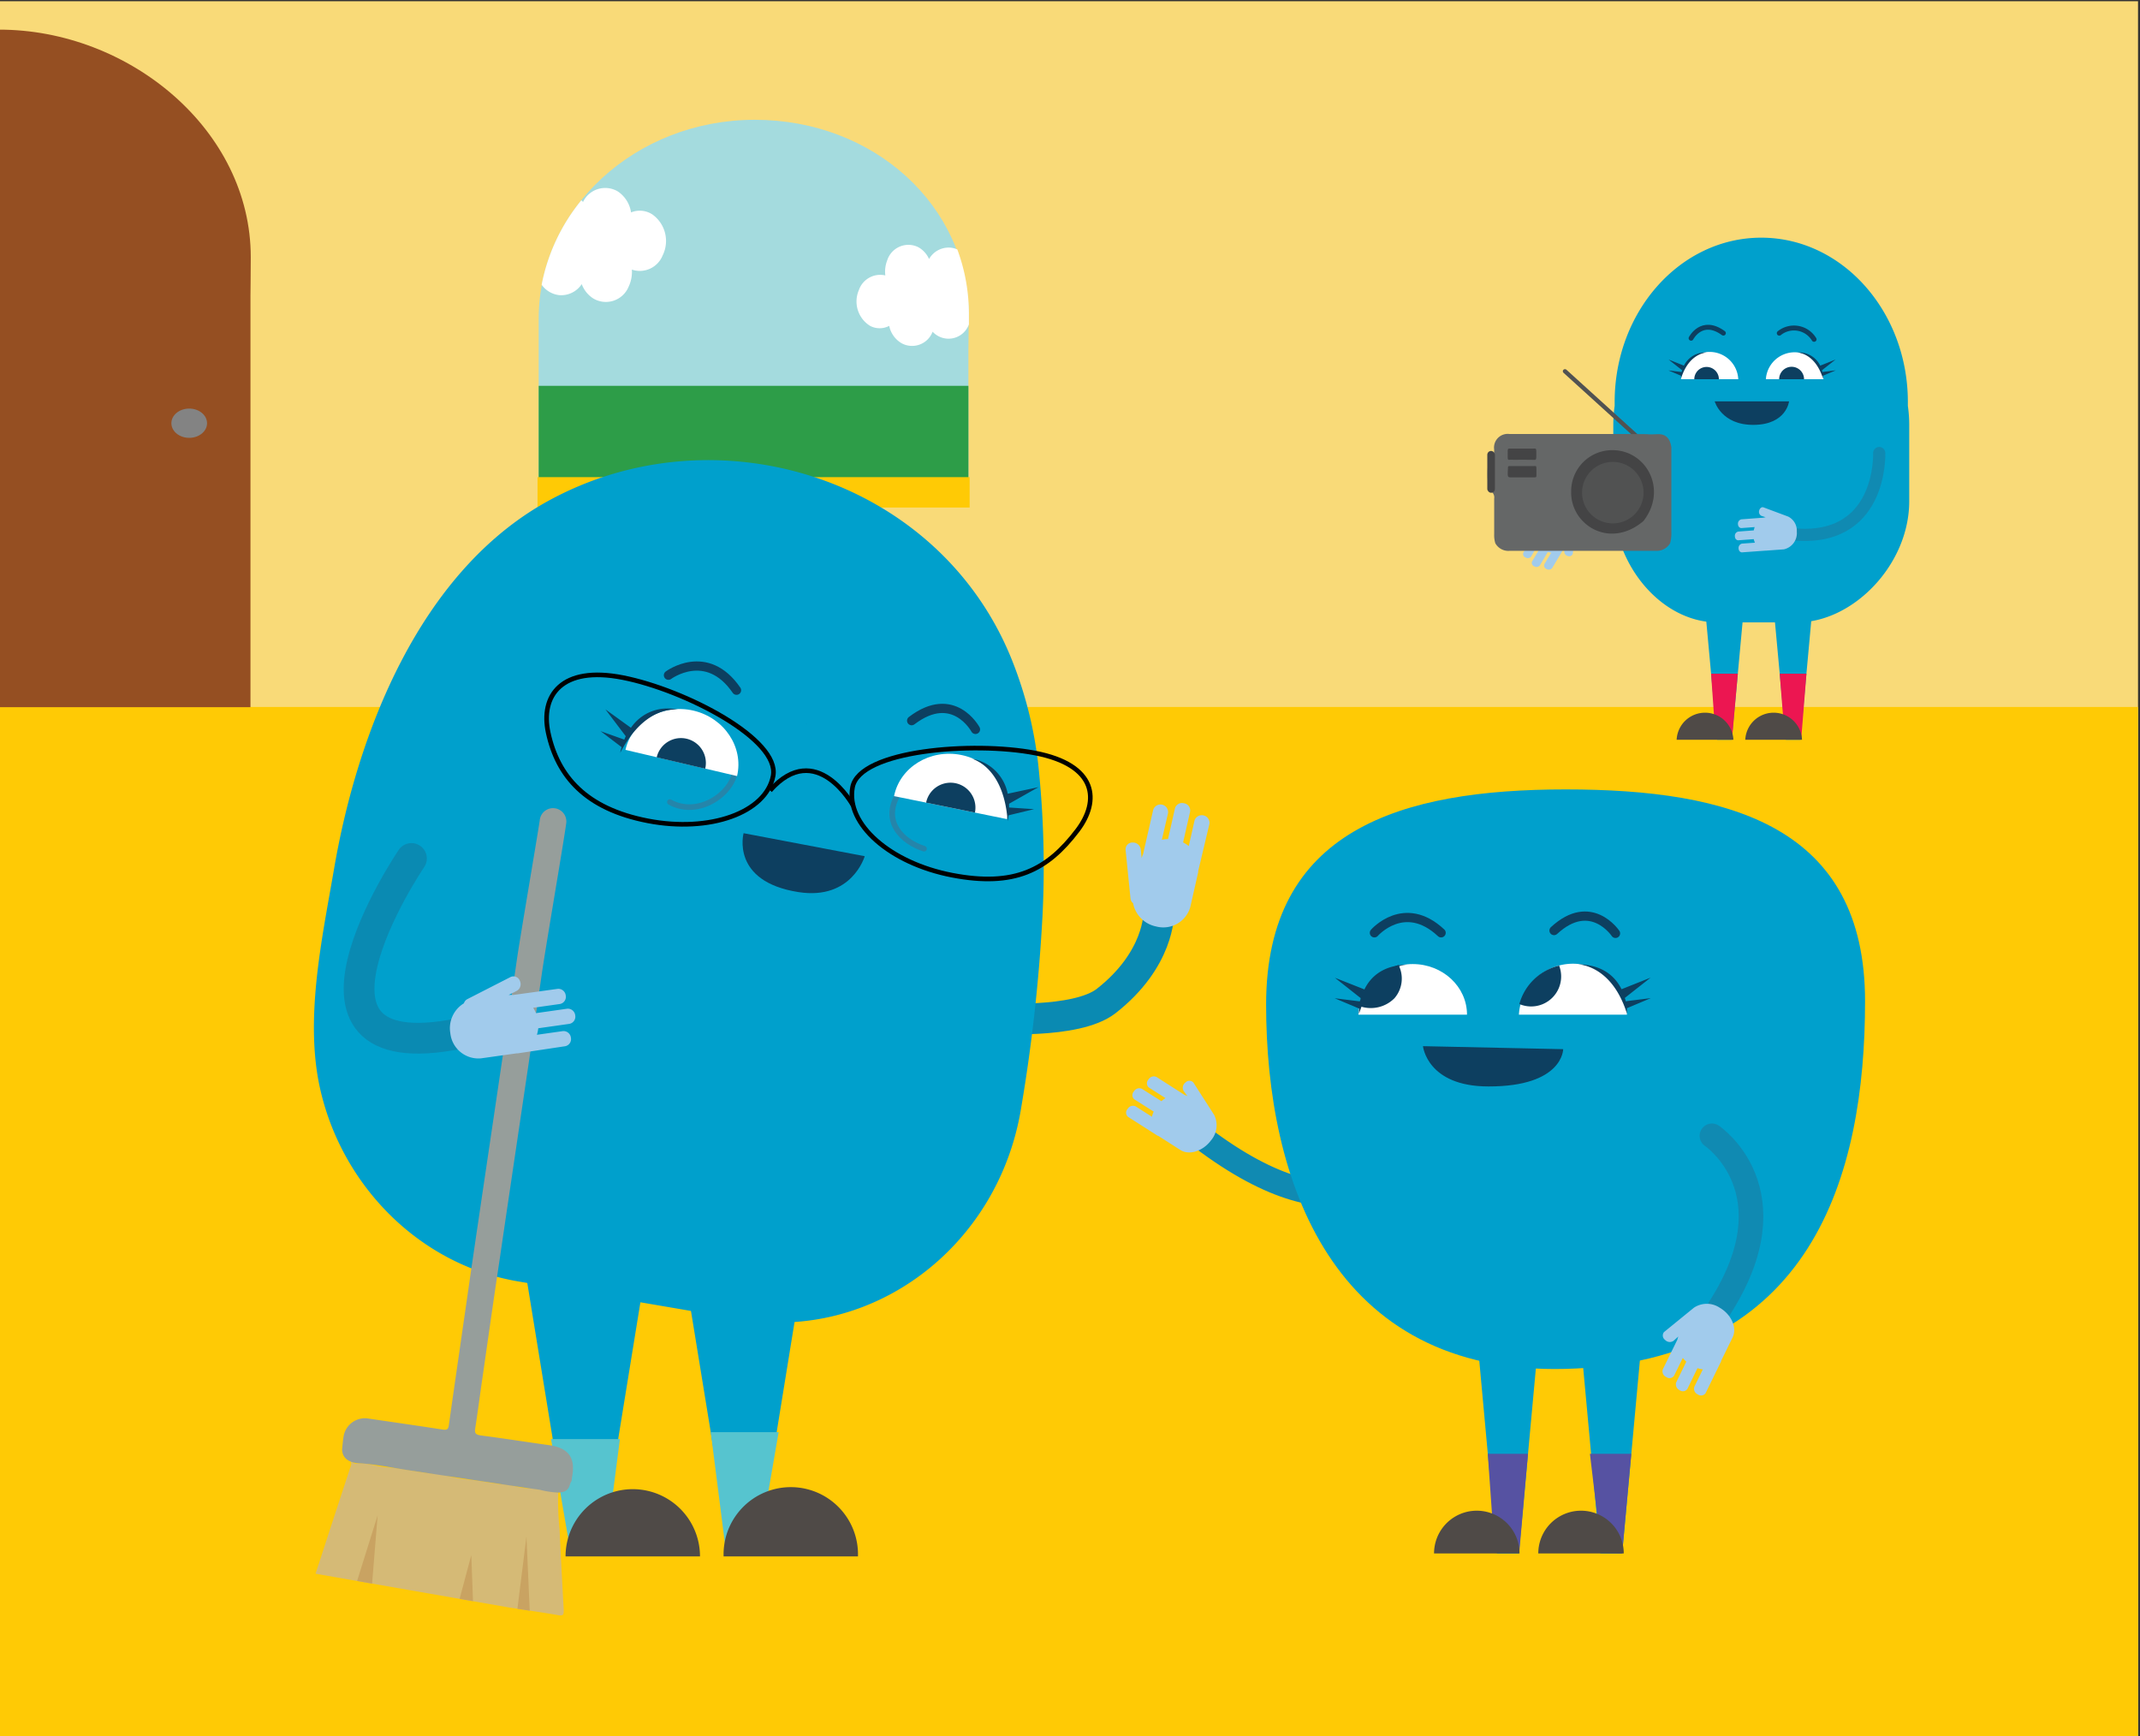 <svg xmlns="http://www.w3.org/2000/svg" viewBox="0 0 348 282.35"><rect x="0" y="0" width="348" height="282.35" fill="#333333" stroke="none"/><defs><style>.cls-1{fill:#f9da78;}.cls-2{fill:#ffca05;}.cls-3{fill:#a4dbde;}.cls-4{fill:#954f22;}.cls-5{fill:#2d9d48;}.cls-6{fill:#fff;}.cls-7{fill:#838383;}.cls-12,.cls-15,.cls-19,.cls-20,.cls-22,.cls-23,.cls-8{fill:none;stroke-miterlimit:10;}.cls-8{stroke:#0a8ab2;stroke-width:5px;}.cls-12,.cls-19,.cls-20,.cls-22,.cls-23,.cls-8{stroke-linecap:round;}.cls-9{fill:#a1cbec;}.cls-10{fill:#00a0cc;}.cls-11{fill:#0d3f60;}.cls-12{stroke:#2585aa;stroke-width:0.91px;}.cls-13{fill:#56c4cf;}.cls-14{fill:#4f4a47;}.cls-15{stroke:#000;stroke-width:0.75px;}.cls-16{fill:#d5ba76;}.cls-17{fill:#969e9b;}.cls-18{fill:#c9a362;}.cls-19,.cls-22{stroke:#108ab2;}.cls-19{stroke-width:4px;}.cls-20,.cls-23{stroke:#0d3f60;}.cls-20{stroke-width:1.5px;}.cls-21{fill:#5652a2;}.cls-22{stroke-width:1.98px;}.cls-23{stroke-width:0.8px;}.cls-24{fill:#515252;}.cls-25{fill:#444445;}.cls-26{fill:#656767;}.cls-27{fill:#ec1651;}</style></defs><g id="Layer_1" data-name="Layer 1"><polyline class="cls-1" points="-0.32 282.55 -0.32 0.2 347.68 0.2 347.68 282.55"/><rect class="cls-2" x="-0.32" y="114.96" width="348" height="167.58"/><path class="cls-3" d="M157.53,51.37c0-17.87-15.37-31.89-34.78-31.89S87.6,34,87.6,51.83V81.44h69.88V56.83S157.53,53.07,157.53,51.37Z"/><path class="cls-4" d="M-.32,115H40.73V48.16s.05-4.37.05-6.34c0-20.75-19.83-37-40.9-37"/><rect class="cls-5" x="87.6" y="62.75" width="69.88" height="18.68" transform="translate(245.08 144.17) rotate(-180)"/><path class="cls-6" d="M154.18,40.26a3.67,3.67,0,0,0-3.1,1.86,4.11,4.11,0,0,0-1.74-1.92,3.61,3.61,0,0,0-5.05,2.1,5,5,0,0,0-.32,2.49,3.67,3.67,0,0,0-4.31,2.4,4.66,4.66,0,0,0,1.83,5.8,3.33,3.33,0,0,0,3.11,0,4.25,4.25,0,0,0,2.06,2.85,3.57,3.57,0,0,0,5-1.9,3.52,3.52,0,0,0,5.9-1.19c0-.63,0-1.23,0-1.68a30.17,30.17,0,0,0-1.88-10.5A3.36,3.36,0,0,0,154.18,40.26Z"/><rect class="cls-2" x="87.41" y="77.59" width="70.27" height="4.94"/><ellipse class="cls-7" cx="30.77" cy="68.82" rx="2.9" ry="2.38"/><path class="cls-6" d="M91,48a4,4,0,0,0,3.6-1.8,4.71,4.71,0,0,0,1.82,2.3,4,4,0,0,0,5.81-1.89,5.59,5.59,0,0,0,.52-2.77,4,4,0,0,0,5-2.29,5.3,5.3,0,0,0-1.65-6.67,3.74,3.74,0,0,0-3.48-.34,5,5,0,0,0-2.12-3.39,4,4,0,0,0-5.69,1.69,2.4,2.4,0,0,0-.28-.27A31,31,0,0,0,88.08,46.3,4.08,4.08,0,0,0,91,48Z"/><path class="cls-8" d="M188.43,148.55s.14,7.44-8.55,14.23c-4.89,3.82-18.57,2.8-18.57,2.8"/><path class="cls-9" d="M196.68,133.94a1.25,1.25,0,0,0-2.42-.55l-.95,4.19a5.15,5.15,0,0,0-.92-.59l1.14-5a1.18,1.18,0,0,0-1-1.37,1.2,1.2,0,0,0-1.46.82l-1.13,5a6.25,6.25,0,0,0-1,.11l1-4.31a1.24,1.24,0,0,0-2.41-.55l-1.64,7.19a3.64,3.64,0,0,0-.24.68l-.15-1.48a1.28,1.28,0,0,0-1.35-1.07h0a1.1,1.1,0,0,0-1.11,1.18l.8,7.92a1.19,1.19,0,0,0,.42.77,4.77,4.77,0,0,0,3.72,3.77,4.56,4.56,0,0,0,5.58-3.15l1.29-5.69s0-.08,0-.12a.14.14,0,0,0,0-.06Z"/><path class="cls-10" d="M169.52,149.08a273.16,273.16,0,0,1-3.45,31c-3.65,22.72-24.19,38.14-45.89,34.43l-36-6.15c-15.85-2.71-28.32-15.33-32-30.79-2.77-11.5.17-24.8,2.14-36.26,3.8-22.2,13.94-48.26,34.64-59.75,27.52-15.26,63.91-3.75,75.66,25.92a65.75,65.75,0,0,1,4.21,16.79A157.11,157.11,0,0,1,169.52,149.08Z"/><path class="cls-11" d="M120.92,135.49s-2.15,7.86,8.94,9.58c8.69,1.35,10.76-5.84,10.76-5.84Z"/><path class="cls-12" d="M145.94,129.33c-2.43,4.33.76,7.53,4.32,8.68"/><polyline class="cls-10" points="131.13 203.12 123.24 251.73 118.65 251.73 110.75 203.27"/><polyline class="cls-10" points="105.4 204.02 97.5 252.63 92.92 252.63 85.02 204.17"/><polygon class="cls-13" points="117.97 251.67 115.58 232.89 126.62 232.89 123.41 251.45 117.97 251.67"/><polygon class="cls-13" points="92.75 252.19 89.61 234.01 100.81 234.01 98.39 252.69 92.75 252.19"/><path class="cls-14" d="M113.83,253.09a10.93,10.93,0,1,0-21.86,0"/><path class="cls-14" d="M139.52,253.09a10.93,10.93,0,1,0-21.85,0"/><path class="cls-12" d="M119.54,125.36c-.44,3.7-6,7.64-10.61,5.07"/><path class="cls-6" d="M119.86,126.2c1.1-4.7-2.07-9.46-7.08-10.64s-10,1.68-11.07,6.38"/><path class="cls-11" d="M114.68,125a4.05,4.05,0,1,0-7.89-1.85"/><path class="cls-6" d="M163.75,133.2c1-4.72-2.36-9.4-7.43-10.43s-10,2-10.93,6.69"/><path class="cls-11" d="M158.54,132.14a4.05,4.05,0,1,0-7.94-1.62"/><path class="cls-11" d="M157.14,123.1l-.13,0Z"/><path class="cls-11" d="M112,115.38l.17,0Z"/><path class="cls-15" d="M138.64,128c-1.15,6,6.11,12.38,16.21,14.32s15.45-.81,20.36-7.28c3.67-4.83,3.2-10.65-6.9-12.59S139.79,122,138.64,128Z"/><path class="cls-15" d="M89.15,119.16c1.53,7.08,6.11,12.37,16.2,14.32s19.22-1.32,20.37-7.29-14.31-14-24.41-16S87.86,113.22,89.15,119.16Z"/><path class="cls-15" d="M138.74,131s-6-10.93-13.51-2.46"/><path class="cls-11" d="M163.87,129.07l5-1.07-4.78,2.7c0,.21,0,.41,0,.61l4.07.27-4.15,1c-.07.57-.15.93-.15.93-.57-7.88-4.61-9.75-5.8-10.13A7.15,7.15,0,0,1,163.87,129.07Z"/><path class="cls-11" d="M158.05,123.36l-.33-.1Z"/><path class="cls-11" d="M97.67,118.9l3.85,1.37c.07-.18.15-.36.24-.55l-3.31-4.37,4.15,3a7.15,7.15,0,0,1,7.61-2.94c-1.25-.12-5.69,0-9.35,7a7.72,7.72,0,0,1,.23-.91Z"/><path class="cls-11" d="M131,117.74a2.89,2.89,0,0,1,.34.05C131.2,117.76,131.1,117.76,131,117.74Z"/><path class="cls-16" d="M51.31,255.91c1-3,1.95-6,2.94-9,.91-2.8,1.84-5.59,2.75-8.39.08-.25.23-.53,0-.82.34,0,.52.34.88.29,1.7-.21,3.3.5,5,.61,2.43.15,4.8.78,7.23,1a15.33,15.33,0,0,1,2.34.33,24.27,24.27,0,0,0,3.8.68c1.93.16,3.8.66,5.73.78,1.29.07,2.51.59,3.79.62,1.69,0,3.3.51,5,.7a44.56,44.56,0,0,0,.22,5.89c.2,4.4.44,8.81.68,13.21,0,.66,0,1-.88.84-2.65-.46-5.32-.84-8-1.25Z"/><path class="cls-17" d="M90.91,131.65a2.17,2.17,0,0,1,1.16,2.3c-.62,4.32-3.39,20.35-4,24.67-.88,6.2-5.86,39.54-6.75,45.74-1,6.58-1.92,13.15-2.87,19.73-.4,2.73-.75,5.46-1.17,8.18-.11.74,0,1,.87,1.15,3.69.47,7.37,1.06,11.06,1.57,3.21.44,4.42,2,3.82,5.18-.06.3,0,.65-.24.9-.35,1.26-.69,1.53-2,1.65a15.54,15.54,0,0,1-3.06-.47c-1.23-.17-2.46-.34-3.69-.53l-7.88-1.18-9.59-1.44c-2.82-.43-5.47-1-8.32-1.17-1.43-.09-2.6-.75-2.62-2.26.08-.69.12-1.39.24-2.07A3.52,3.52,0,0,1,60,230.69c4,.59,8,1.16,12,1.78.76.12.92-.14,1-.8,1.1-7.78,2.24-15.54,3.35-23.31,1.21-8.43,6.52-44,7.72-52.42.52-3.6,3.15-18.92,3.7-22.52A2.17,2.17,0,0,1,90.91,131.65Z"/><path class="cls-8" d="M76.35,167.71c-33.86,7.85-9.44-28.11-9.44-28.11"/><path class="cls-9" d="M91.91,170.13a1.18,1.18,0,0,0,.93-1.38,1.21,1.21,0,0,0-1.29-1.08l-4.24.6a5.25,5.25,0,0,0,.22-1.06l5.08-.72a1.19,1.19,0,0,0,.93-1.39,1.21,1.21,0,0,0-1.3-1.07l-5.08.72a5.14,5.14,0,0,0-.46-.87l4.37-.62a1.18,1.18,0,0,0,.93-1.38,1.21,1.21,0,0,0-1.29-1.08l-7.28,1a4.33,4.33,0,0,0-.72,0l1.32-.67a1.25,1.25,0,0,0,.51-1.63h0a1.11,1.11,0,0,0-1.5-.63L76,162.47a1.15,1.15,0,0,0-.56.68A4.73,4.73,0,0,0,73.23,168a4.59,4.59,0,0,0,5,4.1l5.76-.81.12,0s0,0,.07,0Z"/><polygon class="cls-18" points="86.14 261.92 85.61 249.84 84.14 261.62 86.14 261.92"/><polygon class="cls-18" points="76.92 260.38 76.64 252.88 74.74 260 76.92 260.38"/><polygon class="cls-18" points="60.51 257.52 61.41 246.41 58.07 257.09 60.51 257.52"/><path class="cls-19" d="M227.52,189.24S219,202.83,195.44,185"/><path class="cls-9" d="M197.43,181.28a3.77,3.77,0,0,1-.5,4.16c-1.32,1.78-3.59,2.48-5,1.55l-3.58-2.29-.08,0,0,0-4.84-3.09a.88.88,0,0,1-.06-1.28,1,1,0,0,1,1.32-.41l2.63,1.68a5.58,5.58,0,0,1,.29-.84l-3.16-2a.89.89,0,0,1-.06-1.28,1,1,0,0,1,1.32-.41l3.16,2a4.41,4.41,0,0,1,.66-.5l-2.71-1.73a.88.88,0,0,1-.06-1.29,1,1,0,0,1,1.32-.41l4.52,2.89a3.06,3.06,0,0,1,.49.22l-.63-.88a1.05,1.05,0,0,1,.32-1.34.87.87,0,0,1,1.28,0"/><path class="cls-10" d="M303.29,162.8c0,28.39-8.6,58.77-48.7,59.8-38.08,1-48.7-30.83-48.7-59.23s21.81-35,48.7-35,48.7,6.07,48.7,34.46"/><path class="cls-20" d="M223.5,151.69s4.87-5.6,10.85,0"/><path class="cls-20" d="M262.71,151.78s-4-6-10-.46"/><path class="cls-11" d="M254.2,170.61s0,6.08-12.15,6.06c-10,0-10.65-6.55-10.65-6.55Z"/><path class="cls-6" d="M247,165a8.8,8.8,0,0,1,17.57,0"/><path class="cls-6" d="M220.9,165c0-4.55,3.95-8.23,8.83-8.23s8.83,3.68,8.83,8.23"/><path class="cls-11" d="M221.8,160.86,217.08,159l4.18,3.3c0,.19-.09.37-.13.54l-4.09-.51L221,164a7.67,7.67,0,0,0,0,.86c2.31-7.32,7.07-8,8-8-4.16.05-6.17,2.06-7.13,4.05"/><path class="cls-11" d="M228.92,156.81h0"/><path class="cls-11" d="M268.45,162.31l-4.09.51c0-.17-.08-.35-.14-.54l4.19-3.3-4.72,1.88c-1-2-3-4-7.13-4.05.95.05,5.71.69,8,8a7.67,7.67,0,0,0,0-.86Z"/><path class="cls-11" d="M256.39,156.8h0"/><polyline class="cls-10" points="257.25 220.22 260.23 252.61 263.79 252.61 266.77 220.2"/><polyline class="cls-10" points="240.45 220.12 243.43 252.61 246.99 252.61 249.97 220.22"/><polygon class="cls-21" points="241.94 236.41 248.48 236.41 247.05 252.52 243.07 252.52 241.94 236.41"/><polygon class="cls-21" points="258.55 236.41 265.28 236.41 263.79 252.61 260.47 252.52 258.55 236.41"/><path class="cls-14" d="M233.2,252.61a6.95,6.95,0,1,1,13.9,0"/><path class="cls-14" d="M250.15,252.61a6.95,6.95,0,1,1,13.9,0"/><path class="cls-22" d="M270.74,76.29s-11.46-2.7-17.41,8.14"/><path class="cls-9" d="M256.27,85.77a2.54,2.54,0,0,0-1.57-2.35,2.69,2.69,0,0,0-3.51.59l-1.46,2.46,0,.06,0,0-2,3.33a.59.59,0,0,0,.35.79.69.69,0,0,0,.91-.15L250,88.71a3.42,3.42,0,0,0,.43.42l-1.29,2.17a.59.59,0,0,0,.35.79.71.71,0,0,0,.92-.15l1.29-2.17a3.66,3.66,0,0,0,.56.1l-1.12,1.86a.61.61,0,0,0,.35.8.72.72,0,0,0,.92-.16l1.86-3.11a1.51,1.51,0,0,0,.22-.28l-.11.72a.73.73,0,0,0,.6.72.6.6,0,0,0,.78-.38"/><path class="cls-10" d="M262.57,66c0-.21,0-.41,0-.62,0-14.76,10.67-26.73,23.84-26.73s23.84,12,23.84,26.73c0,.21,0,.41,0,.62a21.36,21.36,0,0,1,.22,3V81.53c0,10.29-9.12,19.68-18.23,19.68H279.28c-9.11,0-16.93-9.39-16.93-19.68V69a21.36,21.36,0,0,1,.22-3"/><path class="cls-23" d="M295,55.18a3.82,3.82,0,0,0-5.66-1"/><path class="cls-23" d="M275,55s1.73-3.39,5.25-.83"/><path class="cls-11" d="M278.84,65.27s1.08,3.88,6.38,3.82,5.71-3.82,5.71-3.82Z"/><path class="cls-6" d="M282.67,61.67a4.66,4.66,0,0,0-9.31,0"/><path class="cls-11" d="M279.52,61.67a2,2,0,0,0-4,0"/><path class="cls-6" d="M296.52,61.67a4.69,4.69,0,0,0-9.36,0"/><path class="cls-11" d="M293.37,61.67a2,2,0,0,0-4.05,0"/><path class="cls-11" d="M296,59.46l2.5-1-2.21,1.74a2.46,2.46,0,0,0,.07.29l2.17-.27-2.08.88a3,3,0,0,1,0,.45c-1.16-3.68-3.48-4.17-4.15-4.24A3.86,3.86,0,0,1,296,59.46"/><path class="cls-11" d="M292.36,57.32h0"/><path class="cls-11" d="M271.31,60.23l2.17.27c0-.09,0-.19.07-.29l-2.22-1.75,2.51,1a3.84,3.84,0,0,1,3.67-2.14c-.66.07-3,.55-4.15,4.24,0,0,0-.18,0-.46Z"/><path class="cls-11" d="M277.51,57.32h0"/><path class="cls-22" d="M305.59,73.67s.61,15-14.62,13.15"/><path class="cls-9" d="M290.78,84a2.55,2.55,0,0,1,1.41,2.45,2.7,2.7,0,0,1-2.1,2.88l-2.86.21h-.09l-3.86.28c-.31,0-.55-.27-.56-.67a.72.72,0,0,1,.55-.75l2.11-.15a3.29,3.29,0,0,1-.19-.58l-2.52.19c-.3,0-.55-.28-.55-.67a.7.7,0,0,1,.55-.75l2.52-.19a5.44,5.44,0,0,1,.15-.54l-2.16.16c-.31,0-.55-.27-.56-.67a.72.72,0,0,1,.55-.75l3.61-.27a2.41,2.41,0,0,1,.35-.07l-.69-.22a.73.73,0,0,1-.37-.86c.09-.38.4-.62.69-.53"/><rect class="cls-24" x="260.27" y="57.34" width="0.69" height="17.21" rx="0.34" transform="translate(36.64 214.61) rotate(-47.78)"/><rect class="cls-25" x="244.09" y="72.51" width="25.96" height="14.98" transform="translate(514.15 160) rotate(-180)"/><path class="cls-26" d="M267.83,70.6c.62.08,1.25,0,1.87,0,1.23,0,1.9.74,2.09,2.16,0,4.6,0,9.2,0,13.79a5.94,5.94,0,0,1-.2,1.78,2.51,2.51,0,0,1-2.35,1.24H245.5a2.42,2.42,0,0,1-2.34-1.24,4.56,4.56,0,0,1-.18-1.47c0-1.93,0-3.85,0-5.78a1.17,1.17,0,0,0-.55-1.2.89.89,0,0,1-.41-.72,17.83,17.83,0,0,1,0-4.13.7.7,0,0,1,.31-.61c.61-.28.67-.79.64-1.37a2.22,2.22,0,0,1,2.45-2.48c2.55,0,5.11,0,7.66,0,3.55,0,7.09,0,10.64,0Zm-.58,14.13c4-5.15.45-11.54-5.06-11.53a6.67,6.67,0,0,0-6.69,6.74C255.36,85.3,261.73,89.41,267.25,84.73Zm-17.7-7.11c.29,0,.3,0,.3-.56,0-1.53.07-1.26-.61-1.27-1.19,0-2.38,0-3.57,0h-.28c-.11,0-.17.13-.18.34a.76.76,0,0,1,0,.15c-.06,1.35-.06,1.35.62,1.35h3.73Zm0-2.84c.2,0,.28-.11.28-.53,0-1.49.06-1.3-.61-1.3-1.18,0-2.35,0-3.53,0h-.31c-.13,0-.2.13-.2.38v.16c0,1.56-.07,1.25.61,1.27s1.16,0,1.74,0S248.9,74.77,249.57,74.78Z"/><path class="cls-24" d="M262.27,85.11a5,5,0,1,0-5-5A5,5,0,0,0,262.27,85.11Z"/><rect class="cls-25" x="241.86" y="73.34" width="1.24" height="6.8" rx="0.62" transform="translate(484.96 153.47) rotate(180)"/><polyline class="cls-10" points="288.42 98.8 290.4 120.3 292.77 120.3 294.74 98.79"/><polyline class="cls-10" points="277.26 98.73 279.24 120.3 281.61 120.3 283.59 98.8"/><polygon class="cls-27" points="278.25 109.55 282.6 109.55 281.65 120.25 279 120.25 278.25 109.55"/><polygon class="cls-27" points="289.41 109.55 293.76 109.55 292.9 120.25 290.26 120.25 289.41 109.55"/><path class="cls-14" d="M272.65,120.3a4.62,4.62,0,0,1,9.23,0"/><path class="cls-14" d="M283.81,120.3a4.62,4.62,0,0,1,9.23,0"/><path class="cls-11" d="M221.27,163.67a5.43,5.43,0,0,0,5.48-1.33,4.88,4.88,0,0,0,.67-5.43C224.23,158.07,221.72,160.66,221.27,163.67Z"/><path class="cls-11" d="M247.07,163.27a4.88,4.88,0,0,0,6.47-6.25A8.84,8.84,0,0,0,247.07,163.27Z"/><path class="cls-19" d="M278.39,184.7s13.42,9,1.26,28"/><path class="cls-9" d="M275.46,212.65a3.78,3.78,0,0,1,4.19,0c1.91,1.11,2.86,3.28,2.1,4.83l-1.87,3.82s0,0,0,.08,0,0,0,0l-2.52,5.16a.89.89,0,0,1-1.27.21,1,1,0,0,1-.55-1.27l1.37-2.8a4.93,4.93,0,0,1-.87-.2l-1.64,3.37a.89.89,0,0,1-1.27.21,1.05,1.05,0,0,1-.55-1.27l1.64-3.36a5.43,5.43,0,0,1-.57-.61l-1.42,2.89a.88.88,0,0,1-1.27.21,1,1,0,0,1-.55-1.26l2.36-4.82a2.76,2.76,0,0,1,.16-.51l-.8.72a1.06,1.06,0,0,1-1.37-.17.88.88,0,0,1-.16-1.27"/><path class="cls-20" d="M108.7,109.8s6.21-4.64,11.07,2.44"/><path class="cls-20" d="M158.63,118.61s-3.56-6.62-10.38-1.42"/></g></svg>